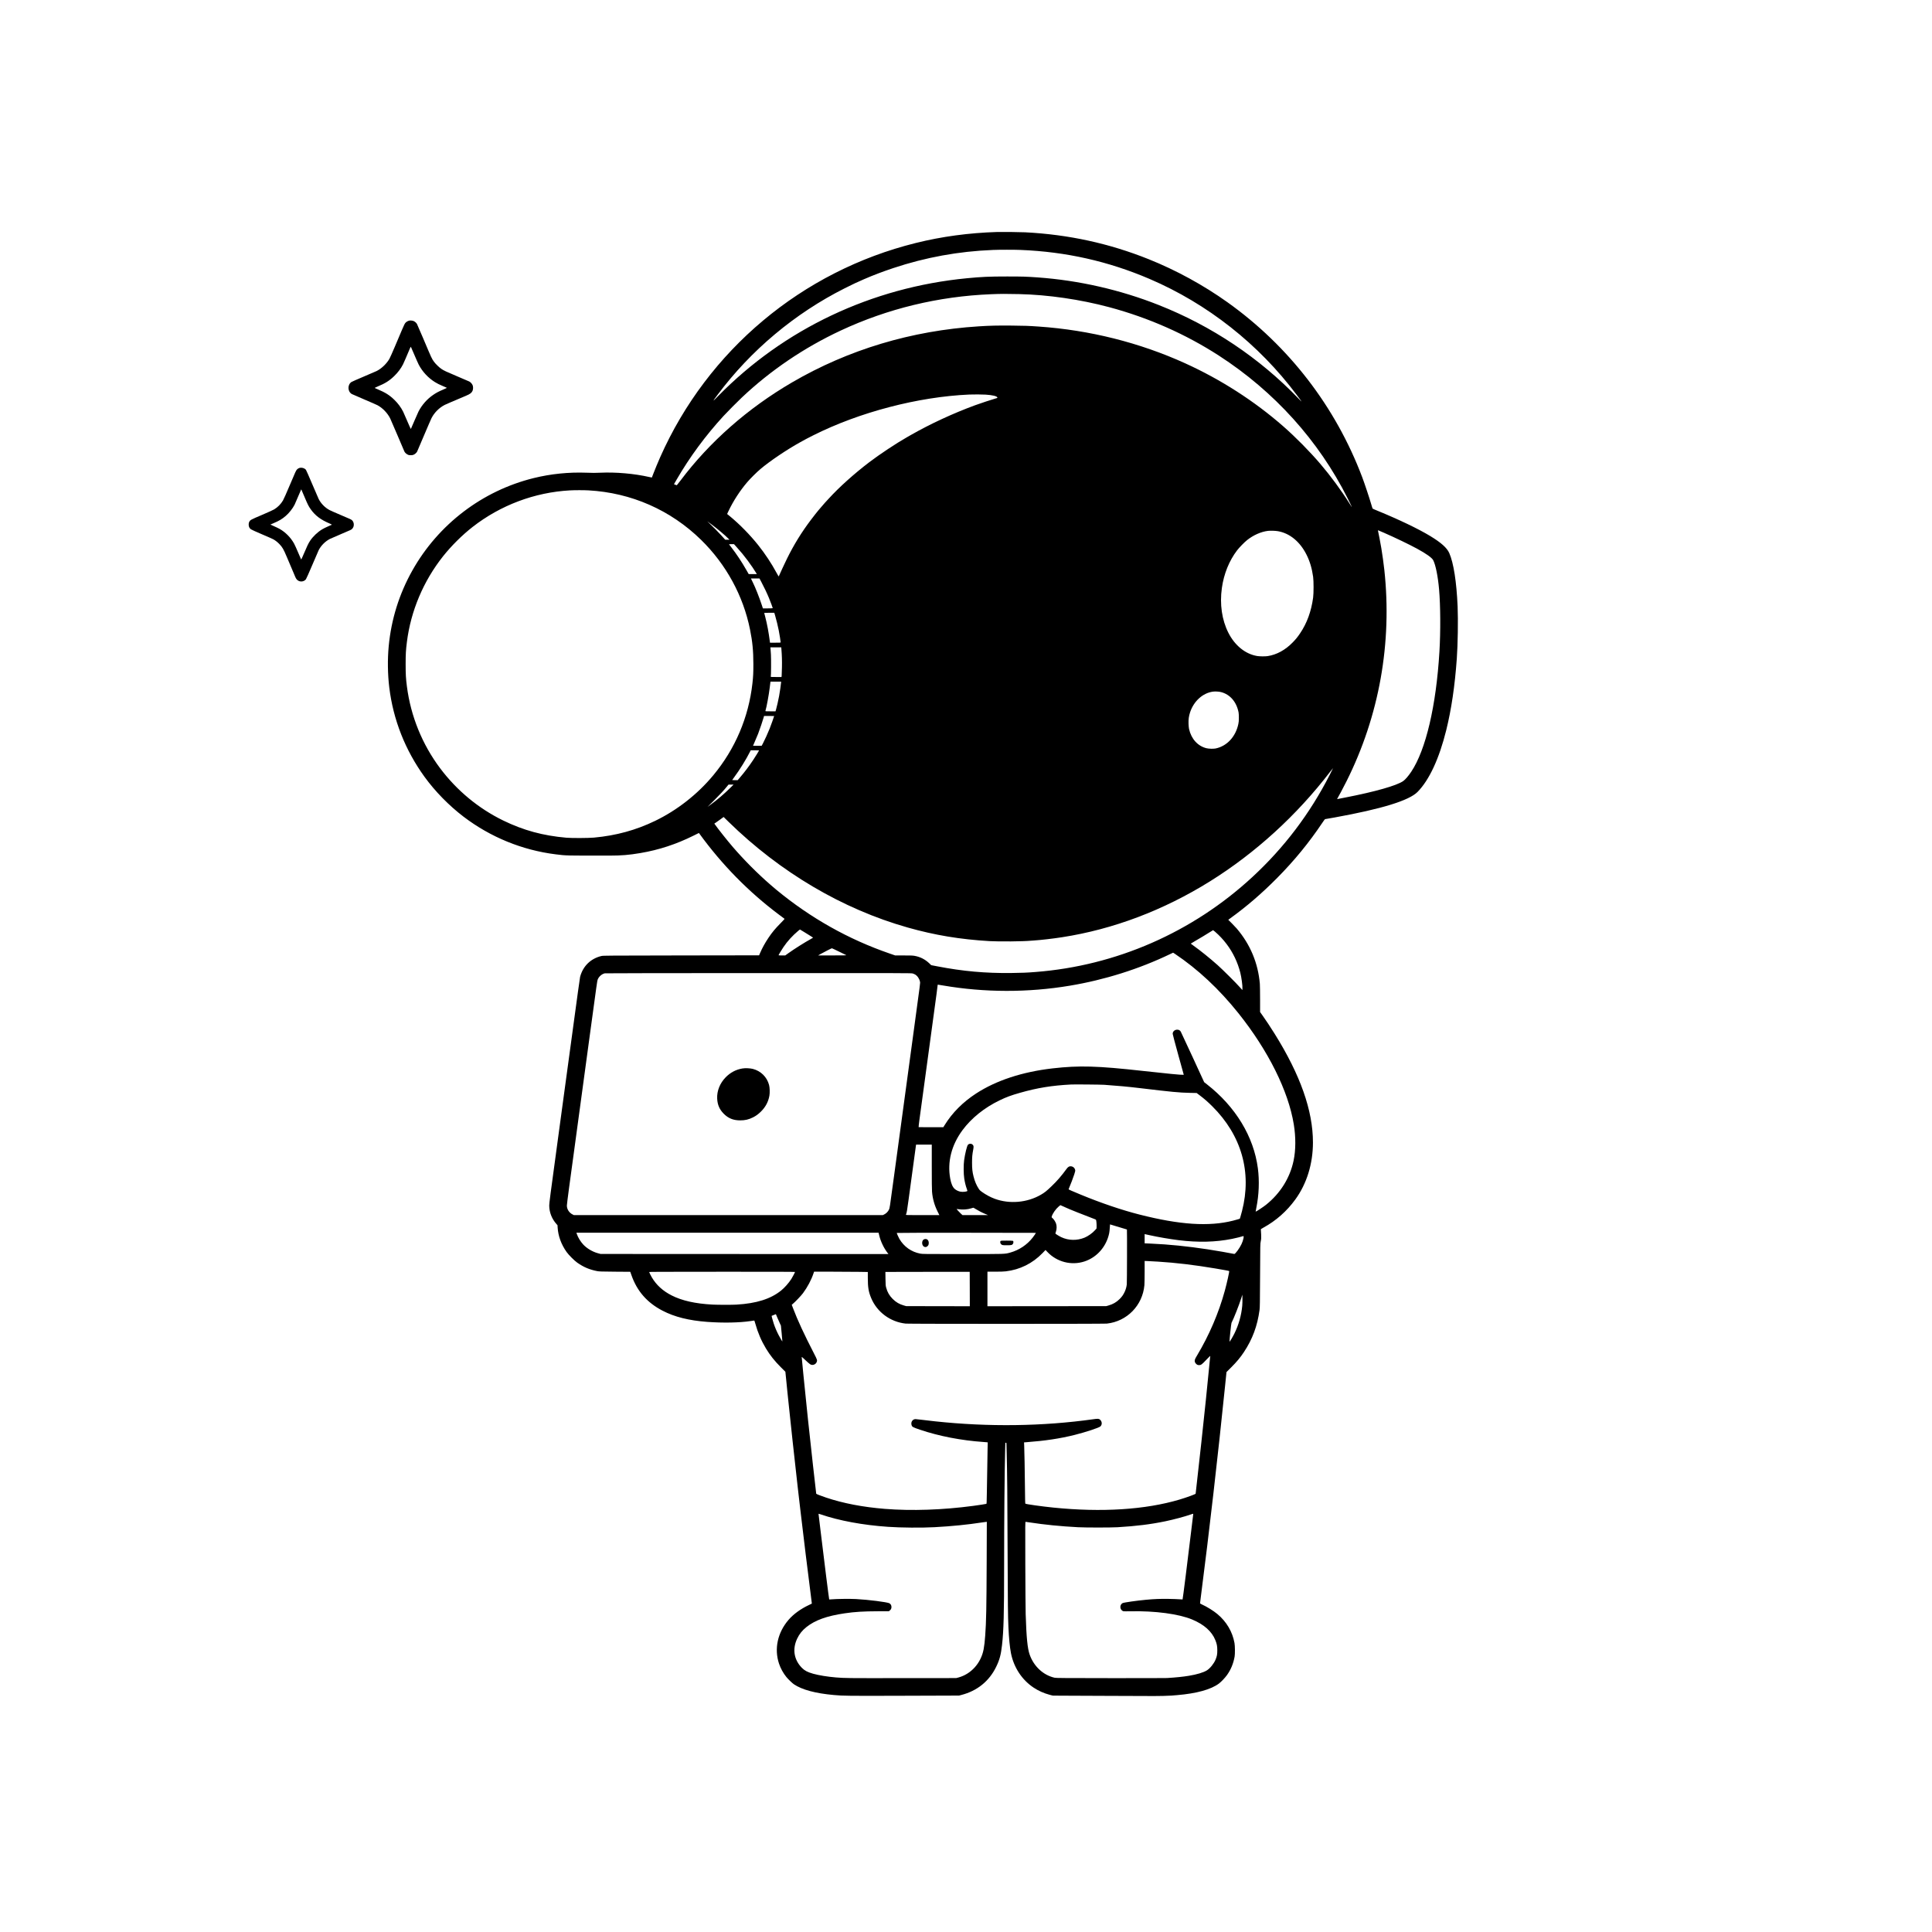 <?xml version="1.0" standalone="no"?>
<!DOCTYPE svg PUBLIC "-//W3C//DTD SVG 20010904//EN"
 "http://www.w3.org/TR/2001/REC-SVG-20010904/DTD/svg10.dtd">
<svg version="1.0" xmlns="http://www.w3.org/2000/svg"
 width="8333pt" height="8333pt" viewBox="0 0 8333 8333"
 preserveAspectRatio="xMidYMid meet">

<g transform="translate(0,8333) scale(0.1,-0.1)"
fill="#000000" stroke="none">
<path d="M43010 73324 c-1231 -39 -2380 -194 -3508 -474 -4911 -1216 -8982
-4627 -11027 -9239 -96 -217 -226 -530 -301 -726 -31 -82 -58 -151 -58 -152
-1 -1 -50 9 -110 22 -651 148 -1444 217 -2116 186 -200 -10 -326 -10 -585 0
-774 29 -1544 -49 -2284 -231 -2214 -546 -4113 -1992 -5234 -3984 -569 -1012
-912 -2109 -1021 -3267 -54 -564 -45 -1212 24 -1779 170 -1394 687 -2705 1520
-3855 457 -630 1057 -1243 1685 -1721 1162 -884 2534 -1444 3975 -1623 462
-58 401 -56 2315 -55 529 1 837 26 1335 110 799 135 1543 379 2295 752 l230
114 20 -27 c978 -1346 2121 -2510 3425 -3489 118 -89 225 -169 237 -177 22
-15 19 -19 -170 -210 -217 -219 -361 -392 -512 -619 -155 -233 -264 -431 -361
-655 l-43 -100 -3363 -5 c-3197 -5 -3367 -6 -3437 -24 -466 -112 -797 -437
-920 -901 -11 -40 -83 -565 -451 -3275 -105 -773 -211 -1553 -236 -1735 -24
-181 -74 -546 -110 -810 -35 -264 -109 -808 -164 -1210 -330 -2422 -370 -2728
-370 -2830 0 -290 111 -576 312 -801 l45 -51 6 -104 c23 -362 155 -723 385
-1049 88 -125 337 -375 459 -460 278 -195 528 -301 868 -367 78 -15 178 -18
755 -23 l665 -5 51 -145 c240 -688 675 -1186 1339 -1531 521 -271 1136 -425
1930 -484 685 -50 1385 -37 1875 36 74 11 141 21 149 22 9 1 25 -41 51 -138
106 -382 259 -739 460 -1072 179 -294 369 -533 634 -798 l201 -201 34 -334
c18 -184 41 -416 51 -515 11 -99 38 -358 60 -575 100 -967 220 -2069 385
-3535 35 -313 69 -606 75 -650 6 -44 33 -273 60 -510 120 -1024 306 -2540 424
-3455 31 -233 54 -425 53 -426 -1 -1 -59 -28 -129 -62 -357 -169 -665 -393
-874 -636 -473 -547 -627 -1248 -414 -1889 69 -208 184 -416 320 -582 81 -98
254 -264 325 -312 350 -235 929 -391 1720 -462 416 -38 579 -40 3025 -32
l2375 8 100 26 c681 175 1198 592 1500 1210 149 306 207 519 255 946 70 621
90 1368 90 3351 1 2157 18 4050 46 5118 l7 252 23 0 c20 0 24 -5 24 -32 0 -18
5 -199 10 -403 23 -856 32 -1821 40 -4255 9 -2307 13 -2765 35 -3250 20 -470
60 -883 110 -1135 123 -618 474 -1151 977 -1485 212 -140 435 -240 687 -308
l136 -36 295 -3 c162 -2 1105 -6 2095 -9 990 -3 1883 -6 1985 -7 189 -2 619 9
745 19 39 3 149 12 245 20 845 71 1464 243 1807 501 95 71 263 248 346 365
168 235 276 498 329 798 20 116 17 461 -6 585 -88 486 -344 919 -736 1247
-168 141 -459 321 -665 413 -47 21 -85 44 -85 51 0 7 23 187 50 401 332 2554
737 6084 1030 8976 l61 597 208 208 c230 229 390 422 543 653 370 558 582
1128 675 1819 14 110 17 291 23 1485 6 1359 6 1360 29 1475 20 102 22 135 17
290 -3 96 -8 189 -12 206 -6 30 -5 31 115 97 539 295 1004 706 1372 1213 493
678 759 1539 759 2460 0 1371 -542 2908 -1654 4689 -166 266 -396 614 -526
794 l-100 140 0 548 c0 301 -5 602 -10 668 -76 893 -411 1698 -996 2385 -30
36 -125 136 -210 222 l-156 156 74 54 c726 525 1373 1082 2043 1759 735 743
1369 1518 1937 2366 73 111 114 163 126 163 10 0 191 31 403 70 2038 369 3211
730 3579 1101 505 511 934 1433 1239 2664 223 906 371 1903 456 3090 43 599
60 1662 35 2245 -45 1061 -173 1879 -360 2305 -100 226 -351 450 -825 737
-516 312 -1348 710 -2275 1090 -107 43 -200 85 -206 91 -6 7 -34 95 -63 197
-74 256 -281 879 -385 1155 -1151 3046 -3166 5661 -5816 7550 -1040 741 -2211
1381 -3400 1857 -1698 680 -3451 1062 -5320 1158 -200 11 -1023 20 -1210 14z
m1010 -774 c1960 -79 3777 -487 5561 -1250 2497 -1069 4709 -2812 6350 -5005
249 -333 253 -341 85 -165 -1691 1761 -3748 3139 -6041 4045 -1661 657 -3440
1062 -5220 1190 -500 35 -651 40 -1320 40 -764 0 -1099 -15 -1730 -76 -4111
-397 -7884 -2183 -10723 -5074 -273 -278 -273 -277 -33 45 1430 1918 3334
3514 5481 4594 345 174 529 260 826 389 423 183 794 324 1269 483 1393 464
2817 724 4300 783 285 12 918 12 1195 1z m-60 -1905 c1237 -27 2639 -231 3885
-565 1696 -455 3293 -1161 4730 -2090 2386 -1543 4303 -3667 5550 -6151 136
-271 194 -392 177 -374 -5 6 -49 73 -97 150 -352 561 -809 1182 -1255 1705
-461 540 -1059 1146 -1600 1621 -1242 1088 -2695 2022 -4233 2720 -1964 892
-4120 1433 -6312 1584 -464 32 -587 36 -1165 42 -605 6 -954 -2 -1430 -33
-2894 -184 -5620 -1003 -8045 -2416 -1910 -1114 -3565 -2570 -4820 -4243 -81
-107 -150 -195 -154 -195 -4 0 -33 10 -64 23 l-57 23 120 208 c558 963 1244
1893 2019 2736 170 184 580 598 784 791 1242 1174 2690 2155 4268 2892 2024
945 4219 1476 6484 1567 428 17 609 18 1215 5z m-1445 -4336 c290 -19 483 -65
500 -119 4 -12 5 -23 3 -24 -1 -1 -41 -13 -88 -26 -127 -35 -682 -218 -873
-289 -945 -347 -1929 -803 -2772 -1284 -77 -44 -153 -88 -170 -97 -467 -266
-1183 -741 -1625 -1078 -656 -500 -1294 -1074 -1749 -1572 -63 -69 -135 -147
-161 -175 -25 -27 -98 -111 -160 -185 -63 -74 -117 -137 -120 -140 -16 -15
-214 -267 -322 -410 -405 -535 -737 -1074 -1033 -1675 -92 -187 -309 -653
-351 -754 -9 -22 -18 -10 -96 136 -222 411 -500 831 -795 1201 -349 438 -800
898 -1209 1235 l-132 108 53 113 c208 441 502 895 816 1261 138 161 404 425
569 565 412 348 1131 833 1725 1162 217 121 300 164 549 290 1991 1001 4527
1664 6736 1761 175 8 563 6 705 -4z m-17135 -4129 c1847 -102 3543 -847 4859
-2135 1078 -1055 1817 -2408 2110 -3864 106 -523 144 -920 145 -1491 0 -386
-7 -533 -40 -830 -164 -1469 -743 -2830 -1690 -3970 -678 -817 -1558 -1506
-2509 -1966 -829 -400 -1678 -633 -2635 -721 -241 -22 -961 -25 -1190 -5
-1010 88 -1854 318 -2725 742 -1067 520 -2001 1294 -2722 2255 -773 1031
-1266 2244 -1432 3525 -45 350 -55 516 -55 960 0 442 9 606 55 965 167 1334
712 2623 1557 3690 358 451 826 916 1277 1268 1205 939 2673 1491 4195 1576
215 12 590 12 800 1z m5320 -1477 c247 -183 597 -479 729 -617 l35 -36 -91 0
-92 0 -39 43 c-21 23 -81 89 -133 147 -111 124 -373 389 -514 520 -55 52 -93
89 -85 83 8 -5 94 -68 190 -140z m28984 -348 c487 -213 1094 -505 1431 -688
404 -219 647 -393 703 -502 104 -206 203 -696 252 -1260 60 -694 67 -1802 15
-2675 -139 -2338 -585 -4240 -1215 -5185 -128 -191 -260 -344 -353 -407 -287
-195 -1200 -454 -2482 -704 -154 -30 -299 -58 -323 -63 l-42 -9 38 72 c22 39
81 148 132 241 52 94 160 303 241 465 1407 2815 1968 5953 1628 9105 -29 268
-83 659 -130 940 -36 215 -131 711 -145 758 -8 25 -6 24 250 -88z m-4569 65
c513 -88 957 -453 1239 -1018 143 -285 231 -583 283 -952 25 -178 25 -708 0
-895 -80 -593 -268 -1109 -565 -1545 -108 -159 -180 -248 -312 -384 -321 -331
-696 -536 -1087 -595 -107 -16 -344 -14 -454 5 -506 86 -958 451 -1237 1001
-280 552 -379 1232 -281 1933 84 605 314 1174 654 1620 95 125 316 352 435
446 271 216 606 363 900 397 108 12 315 6 425 -13z m-23342 -688 c173 -191
326 -376 474 -576 126 -168 306 -432 367 -538 l28 -48 -175 0 -175 0 -106 185
c-192 338 -421 682 -644 970 -47 61 -90 116 -95 123 -7 9 14 12 101 12 l110 0
115 -128z m1055 -1484 c116 -216 266 -531 337 -707 74 -182 165 -425 165 -441
0 -6 -77 -10 -213 -10 l-212 0 -54 163 c-102 312 -273 743 -375 946 -20 39
-47 96 -61 126 l-24 55 183 0 183 0 71 -132z m605 -1471 c53 -178 121 -459
156 -639 32 -163 81 -471 81 -507 0 -21 -4 -21 -229 -21 l-230 0 -5 43 c-56
423 -114 736 -203 1082 -19 77 -38 146 -40 153 -4 9 43 12 215 12 l219 0 36
-123z m270 -1444 c22 -271 29 -497 23 -788 -3 -176 -9 -341 -12 -367 l-7 -48
-234 0 c-220 0 -235 1 -228 18 13 34 18 734 6 952 -6 118 -14 236 -18 263 l-6
47 235 0 235 0 6 -77z m-13 -1428 c0 -51 -53 -418 -86 -595 -38 -200 -100
-477 -134 -590 l-21 -70 -220 0 c-205 0 -220 1 -215 18 51 165 148 695 186
1007 11 94 22 189 26 213 l5 42 230 0 229 0 0 -25z m18973 -425 c392 -100 671
-423 759 -880 7 -36 12 -138 12 -230 0 -132 -5 -186 -23 -270 -116 -546 -488
-948 -976 -1052 -97 -20 -294 -15 -399 10 -376 93 -656 403 -751 832 -9 42
-19 143 -22 230 -6 181 14 329 68 490 159 479 547 830 984 889 95 13 258 4
348 -19z m-19273 -1034 c0 -16 -142 -413 -194 -543 -82 -205 -210 -486 -285
-628 l-58 -110 -187 -3 c-102 -1 -186 0 -186 3 0 3 34 83 76 178 42 95 106
246 142 337 65 165 218 619 243 718 l13 52 218 0 c120 0 218 -2 218 -4z m-650
-1482 c0 -13 -139 -238 -255 -414 -181 -273 -373 -526 -588 -777 l-80 -93
-118 0 c-66 0 -119 2 -119 5 0 3 38 56 83 117 242 326 517 769 686 1106 l31
62 180 0 c99 0 180 -3 180 -6z m24612 -1056 c-855 -1674 -1962 -3136 -3337
-4407 -2580 -2385 -5876 -3827 -9360 -4095 -381 -30 -562 -37 -1035 -43 -1118
-13 -2094 75 -3195 288 l-261 50 -84 81 c-183 173 -396 280 -640 322 -74 13
-168 16 -461 16 l-368 0 -228 79 c-1785 614 -3418 1532 -4893 2750 -63 52
-133 111 -155 131 -23 19 -72 62 -110 95 -544 470 -1138 1066 -1620 1627 -243
282 -631 772 -773 974 l-22 31 58 38 c31 21 121 85 200 142 l143 105 211 -207
c2229 -2180 4917 -3765 7730 -4561 1168 -330 2257 -511 3528 -586 405 -24
1477 -14 1775 17 22 2 85 7 140 10 278 17 834 81 1215 141 2201 340 4376 1162
6375 2408 1965 1225 3747 2849 5194 4739 62 81 115 147 118 147 3 0 -63 -132
-145 -292z m-25829 -535 c-297 -294 -578 -534 -891 -762 l-113 -82 275 273
c258 257 435 448 570 616 l58 72 110 0 110 0 -119 -117z m3150 -6236 c89 -57
215 -135 279 -173 65 -38 118 -72 118 -75 0 -3 -39 -27 -87 -54 -282 -155
-723 -434 -987 -623 l-128 -92 -144 0 c-79 0 -144 3 -144 8 0 15 134 239 211
352 175 259 383 487 644 708 33 28 63 51 68 52 4 0 80 -46 170 -103z m17729
11 c193 -167 354 -338 509 -544 273 -363 471 -779 584 -1223 53 -212 101 -563
93 -695 l-3 -58 -110 123 c-162 184 -754 772 -960 955 -342 303 -736 621
-1028 829 -70 50 -127 92 -127 95 0 3 66 43 148 89 190 108 558 330 698 420
60 39 112 71 116 71 4 0 40 -28 80 -62z m-16216 -861 c159 -79 300 -148 314
-154 19 -9 -130 -12 -595 -12 l-620 -1 100 57 c162 91 479 253 496 253 8 0
145 -64 305 -143z m14492 -99 c988 -662 1906 -1520 2736 -2558 1285 -1608
2156 -3356 2390 -4800 89 -548 86 -1109 -10 -1562 -157 -746 -571 -1408 -1189
-1903 -115 -92 -422 -295 -447 -295 -2 0 11 73 29 163 114 557 138 1165 67
1705 -178 1367 -960 2657 -2198 3624 l-119 93 -492 1070 c-271 589 -504 1089
-518 1112 -36 59 -93 86 -168 81 -104 -8 -180 -84 -179 -180 1 -24 105 -420
239 -903 l238 -860 -30 -3 c-73 -8 -698 52 -1737 168 -1962 218 -2740 240
-3885 110 -1311 -150 -2440 -521 -3310 -1088 -561 -365 -1023 -828 -1344
-1348 l-63 -101 -529 -2 c-291 -1 -533 0 -537 3 -5 3 11 146 34 318 24 172
111 813 194 1423 206 1519 237 1747 335 2465 224 1640 255 1872 255 1905 0 25
4 35 15 35 9 0 107 -16 218 -35 1796 -308 3668 -311 5472 -9 1498 250 2990
720 4325 1363 69 33 126 60 128 60 2 1 38 -22 80 -51z m-11309 -847 c33 -10
80 -30 103 -44 100 -58 187 -189 209 -313 11 -64 33 107 -276 -2164 -57 -421
-149 -1100 -205 -1510 -55 -410 -110 -808 -120 -885 -11 -77 -67 -491 -125
-920 -58 -429 -112 -827 -120 -885 -16 -110 -42 -308 -280 -2060 -188 -1393
-179 -1331 -215 -1407 -38 -82 -120 -164 -202 -203 l-63 -30 -6661 0 -6661 0
-59 30 c-147 73 -244 226 -244 383 0 35 43 376 94 758 52 382 143 1045 201
1474 58 429 130 960 160 1180 30 220 86 634 125 920 39 286 88 651 110 810 42
305 102 752 300 2210 306 2254 318 2340 338 2392 49 129 175 241 308 272 23 5
2710 9 6631 10 6429 1 6593 1 6652 -18z m8256 -4800 c563 -39 1040 -83 1530
-142 1386 -166 1706 -197 2169 -206 l289 -6 136 -103 c189 -143 349 -282 537
-469 1264 -1256 1715 -2844 1284 -4519 -27 -105 -59 -222 -72 -261 l-23 -70
-70 -23 c-38 -13 -140 -41 -225 -62 -1037 -261 -2295 -179 -4035 265 -759 193
-1656 497 -2530 858 -392 162 -525 220 -525 232 0 7 15 46 34 86 50 111 157
395 211 558 36 112 45 153 40 180 -17 92 -88 157 -181 167 -71 8 -126 -23
-187 -106 -227 -311 -414 -527 -652 -754 -226 -216 -293 -269 -457 -365 -590
-345 -1357 -412 -1994 -176 -189 70 -376 171 -558 300 -69 48 -94 74 -134 135
-97 147 -171 324 -222 529 -50 200 -64 330 -64 591 0 246 10 354 49 557 27
140 23 179 -27 225 -56 52 -152 46 -201 -11 -42 -50 -125 -388 -163 -666 -28
-197 -25 -590 5 -783 25 -167 67 -333 111 -450 18 -46 28 -87 24 -91 -35 -32
-191 -48 -292 -31 -86 14 -191 63 -252 118 -92 81 -154 224 -195 446 -132 719
53 1448 530 2092 387 521 942 967 1600 1285 296 142 492 215 880 325 752 214
1375 315 2210 358 148 7 1268 -3 1420 -13z m-7436 -3528 c0 -614 3 -995 11
-1083 24 -298 106 -588 240 -856 l77 -154 -725 0 c-686 0 -724 1 -717 18 36
93 49 171 114 652 222 1636 312 2301 317 2333 l6 37 338 0 339 0 0 -947z
m5661 -1713 c63 -27 123 -55 133 -60 57 -33 809 -334 1239 -495 26 -9 49 -23
52 -31 14 -35 28 -194 24 -278 l-3 -94 -61 -68 c-112 -128 -302 -262 -456
-326 -328 -134 -693 -126 -1004 21 -98 47 -254 144 -254 159 0 4 12 43 26 87
35 107 37 229 6 332 -26 83 -98 196 -158 245 -41 34 -41 34 -29 73 37 127 172
319 296 424 40 33 73 61 74 61 0 0 52 -22 115 -50z m-3778 -111 c112 -71 287
-162 425 -219 l118 -49 -550 -1 -551 0 -72 66 c-68 62 -187 193 -180 199 2 1
41 -4 88 -11 174 -27 386 -11 540 39 41 14 81 25 89 26 8 1 50 -22 93 -50z
m5967 -718 c154 -49 559 -171 567 -171 9 0 4 -2289 -6 -2370 -15 -119 -44
-220 -94 -326 -60 -126 -115 -205 -215 -304 -138 -138 -292 -226 -491 -281
l-85 -24 -2562 -3 -2563 -2 0 745 0 745 333 0 c229 0 371 5 458 15 609 71
1155 342 1585 787 l129 134 80 -84 c409 -434 1035 -595 1598 -411 539 176 946
640 1067 1214 12 58 23 160 27 243 3 78 8 142 11 142 3 0 76 -22 161 -49z
m-10116 -429 c60 -253 197 -540 354 -745 l44 -57 -6208 2 -6208 3 -120 32
c-231 63 -478 210 -630 376 -118 128 -223 301 -276 455 l-18 52 6517 0 6517 0
28 -118z m6757 113 c0 -12 -76 -124 -138 -204 -242 -311 -589 -542 -967 -646
-249 -68 -158 -65 -2064 -65 -1675 0 -1723 1 -1823 20 -381 74 -699 299 -896
635 -37 63 -112 235 -112 256 0 5 1294 9 3000 9 1650 0 3000 -2 3000 -5z
m4896 -99 c390 -86 871 -168 1254 -216 849 -105 1598 -87 2312 56 154 30 428
99 481 119 45 18 0 -191 -77 -350 -89 -186 -269 -429 -310 -420 -160 35 -819
150 -1151 200 -889 134 -1659 212 -2437 246 l-278 12 0 200 0 199 24 -6 c13
-3 95 -21 182 -40z m369 -1142 c764 -47 1571 -143 2475 -295 391 -66 587 -102
596 -112 15 -14 -94 -503 -186 -842 -265 -969 -676 -1927 -1204 -2807 -91
-151 -105 -192 -92 -263 8 -43 68 -113 113 -132 43 -17 105 -17 150 2 40 17
156 126 304 287 55 59 99 100 99 91 0 -22 -129 -1313 -190 -1903 -126 -1210
-263 -2473 -385 -3543 -30 -263 -55 -484 -55 -491 0 -22 -375 -159 -697 -255
-1474 -438 -3355 -557 -5443 -345 -506 51 -1188 147 -1206 170 -7 9 -13 242
-17 741 -7 721 -21 1501 -32 1764 l-6 137 88 6 c834 63 1462 158 2098 317 478
120 1045 307 1108 366 81 77 74 211 -16 290 -52 45 -89 48 -293 19 -2178 -306
-4519 -337 -6824 -90 -179 19 -431 48 -560 65 -129 17 -256 31 -281 31 -120 1
-207 -119 -175 -243 25 -95 39 -103 371 -216 815 -276 1777 -462 2730 -528 44
-3 104 -8 134 -11 l54 -6 -6 -226 c-6 -209 -17 -848 -33 -1974 -6 -402 -8
-448 -23 -452 -28 -9 -325 -54 -561 -86 -1322 -177 -2657 -222 -3815 -130
-946 76 -1800 240 -2535 487 -220 74 -421 152 -425 166 -4 12 -18 136 -140
1227 -77 690 -173 1565 -215 1970 -17 162 -42 403 -55 535 -106 1016 -215
2110 -215 2151 0 27 4 24 83 -52 124 -122 268 -245 304 -260 98 -42 216 8 258
108 31 76 25 98 -116 370 -427 829 -707 1432 -905 1956 l-55 145 48 40 c103
85 353 348 435 457 194 260 364 580 457 863 l23 67 791 0 c436 0 957 -3 1160
-7 l367 -6 0 -254 c0 -412 32 -604 147 -876 254 -603 824 -1024 1485 -1096
136 -15 8540 -15 8676 0 871 94 1544 783 1622 1659 5 63 10 324 10 579 l0 464
168 -7 c92 -4 275 -14 407 -22z m-15655 -445 c0 -18 -107 -225 -157 -301 -113
-177 -290 -377 -443 -501 -449 -362 -1060 -556 -1920 -607 -197 -12 -804 -11
-1040 1 -736 39 -1314 168 -1760 395 -378 191 -662 450 -856 780 -45 76 -114
216 -114 230 0 9 360 10 3228 12 2139 1 3062 -2 3062 -9z m7538 -737 l2 -742
-1372 2 -1373 3 -96 27 c-193 53 -344 141 -485 282 -142 142 -231 294 -281
485 -25 90 -26 114 -31 388 l-4 293 1413 3 c778 1 1596 2 1819 2 l405 0 3
-743z m11752 -721 c-38 -415 -156 -832 -341 -1203 -72 -146 -203 -364 -207
-345 -8 38 69 781 84 808 104 202 321 754 426 1081 l43 136 3 -176 c2 -98 -2
-233 -8 -301z m-19940 -766 l42 -90 33 -340 c18 -187 32 -341 30 -343 -5 -5
-94 146 -161 273 -81 155 -154 325 -209 489 -42 125 -99 336 -93 341 2 1 43
18 93 37 l90 36 66 -157 c36 -86 85 -196 109 -246z m1751 -8230 c801 -275
1825 -465 2909 -539 550 -39 1467 -46 2005 -16 754 41 1423 108 2059 206 87
13 167 24 179 24 l20 0 -6 -1712 c-8 -2009 -19 -2589 -63 -3188 -19 -269 -39
-435 -69 -598 -114 -595 -537 -1067 -1091 -1216 l-92 -24 -2373 -2 c-2372 -3
-2417 -2 -2819 30 -358 30 -739 92 -980 160 -240 68 -364 133 -480 250 -345
347 -421 808 -209 1259 95 202 218 356 400 502 375 298 879 480 1644 593 439
65 814 88 1442 90 l471 1 39 31 c51 41 73 87 73 153 0 69 -32 127 -88 159 -91
51 -903 154 -1441 183 -245 13 -838 7 -1029 -11 -68 -6 -125 -10 -127 -8 -9 8
-224 1722 -365 2898 -49 415 -91 765 -94 778 -4 27 -5 27 85 -3z m16073 -7
c-3 -18 -41 -334 -85 -703 -143 -1202 -363 -2953 -373 -2962 -2 -2 -60 1 -128
7 -67 6 -279 14 -469 17 -367 6 -619 -4 -984 -38 -389 -36 -951 -116 -1004
-143 -110 -57 -131 -216 -41 -306 25 -25 52 -41 76 -46 21 -4 155 -4 297 -1
1064 22 2084 -113 2664 -354 518 -216 851 -513 1004 -894 64 -160 82 -254 83
-430 1 -181 -15 -265 -77 -412 -73 -173 -236 -373 -371 -458 -147 -92 -430
-177 -776 -234 -262 -43 -534 -71 -940 -97 -63 -4 -1166 -6 -2450 -5 -1999 2
-2344 4 -2400 17 -489 109 -899 488 -1078 995 -95 270 -141 729 -173 1749 -5
179 -13 1147 -16 2153 -5 1801 -5 1827 14 1827 10 0 91 -11 179 -25 629 -97
1325 -167 2084 -207 314 -17 1417 -17 1700 0 814 48 1437 126 2070 258 363 76
830 201 1090 292 110 39 110 39 104 0z"/>
<path d="M32025 37246 c-284 -48 -520 -172 -727 -383 -248 -254 -381 -587
-365 -917 13 -269 99 -467 282 -652 196 -198 411 -286 705 -287 212 -2 376 37
562 131 127 65 214 128 329 239 203 196 329 430 375 697 22 125 15 350 -15
460 -92 345 -354 603 -701 693 -119 30 -324 39 -445 19z"/>
<path d="M39844 29871 c-92 -56 -94 -236 -3 -303 42 -31 98 -34 138 -6 56 38
75 71 79 141 5 72 -17 129 -64 166 -35 27 -107 28 -150 2z"/>
<path d="M43155 29803 c-24 -24 -15 -96 16 -130 47 -49 66 -53 254 -53 198 0
232 8 266 64 26 42 25 112 0 126 -12 6 -116 10 -270 10 -220 0 -252 -2 -266
-17z"/>
<path d="M17647 69500 c-59 -15 -114 -47 -157 -91 -31 -33 -61 -93 -159 -322
-65 -155 -203 -480 -306 -722 -103 -242 -205 -471 -228 -510 -124 -215 -342
-423 -552 -528 -27 -13 -275 -120 -550 -237 -275 -116 -517 -223 -538 -237
-176 -121 -167 -411 17 -518 22 -13 266 -119 541 -235 275 -117 533 -230 574
-252 220 -121 424 -335 540 -564 21 -44 166 -378 321 -743 154 -365 286 -674
292 -685 27 -52 72 -95 130 -127 57 -30 71 -33 143 -33 60 0 92 5 126 21 59
26 125 86 150 134 10 21 145 336 299 701 155 365 299 699 322 743 121 239 334
452 576 574 55 28 297 131 906 389 184 77 247 125 287 214 31 71 32 183 2 249
-28 62 -87 125 -142 154 -25 12 -251 109 -501 215 -505 213 -598 257 -709 333
-91 63 -241 208 -306 297 -104 143 -89 110 -480 1035 -130 308 -247 579 -260
601 -30 51 -86 101 -141 125 -51 23 -145 32 -197 19z m223 -1470 c78 -184 164
-377 191 -429 157 -301 408 -571 695 -749 103 -64 187 -106 354 -177 74 -31
144 -62 154 -67 16 -8 -11 -23 -151 -82 -197 -84 -290 -133 -428 -227 -262
-178 -489 -435 -634 -718 -27 -53 -110 -242 -186 -421 -75 -179 -140 -328
-144 -333 -4 -4 -70 140 -146 320 -76 181 -159 371 -185 423 -95 190 -224 363
-386 520 -205 198 -388 313 -716 450 -71 29 -128 56 -128 60 0 3 53 28 118 55
332 137 514 251 720 450 161 155 294 330 385 510 35 70 155 346 289 668 23 54
45 94 49 90 4 -4 71 -159 149 -343z"/>
<path d="M12906 63144 c-32 -10 -64 -31 -95 -62 -43 -44 -62 -85 -301 -652
-155 -368 -275 -636 -305 -687 -97 -160 -221 -286 -377 -382 -45 -28 -270
-130 -533 -242 -486 -206 -501 -214 -547 -302 -16 -31 -22 -61 -22 -112 -1
-88 30 -154 95 -203 26 -19 222 -108 476 -216 238 -101 458 -198 490 -216 93
-52 185 -124 265 -208 130 -137 173 -210 314 -543 137 -324 333 -787 370 -873
39 -93 80 -139 149 -172 106 -50 241 -19 310 72 17 22 135 286 274 614 134
316 258 604 276 640 102 201 287 385 490 488 33 17 242 108 465 202 467 198
448 189 490 232 93 93 94 264 2 361 -37 39 -50 46 -505 238 -221 94 -435 188
-475 210 -195 104 -367 280 -466 474 -19 39 -145 330 -280 648 -135 318 -256
593 -269 611 -59 76 -190 113 -291 80z m235 -1264 c133 -314 169 -385 261
-516 194 -273 432 -452 816 -614 56 -24 99 -47 95 -51 -4 -4 -78 -37 -163 -73
-85 -36 -201 -94 -257 -128 -195 -117 -395 -308 -517 -491 -75 -113 -135 -238
-266 -550 -62 -147 -116 -264 -120 -260 -4 4 -62 139 -129 298 -67 160 -147
335 -177 390 -144 260 -367 486 -622 632 -48 27 -158 80 -245 118 -86 37 -156
69 -155 70 2 2 64 29 138 60 245 104 367 177 527 315 141 121 297 319 380 483
27 54 218 497 275 637 l10 25 14 -30 c8 -16 68 -158 135 -315z"/>
</g>
</svg>

